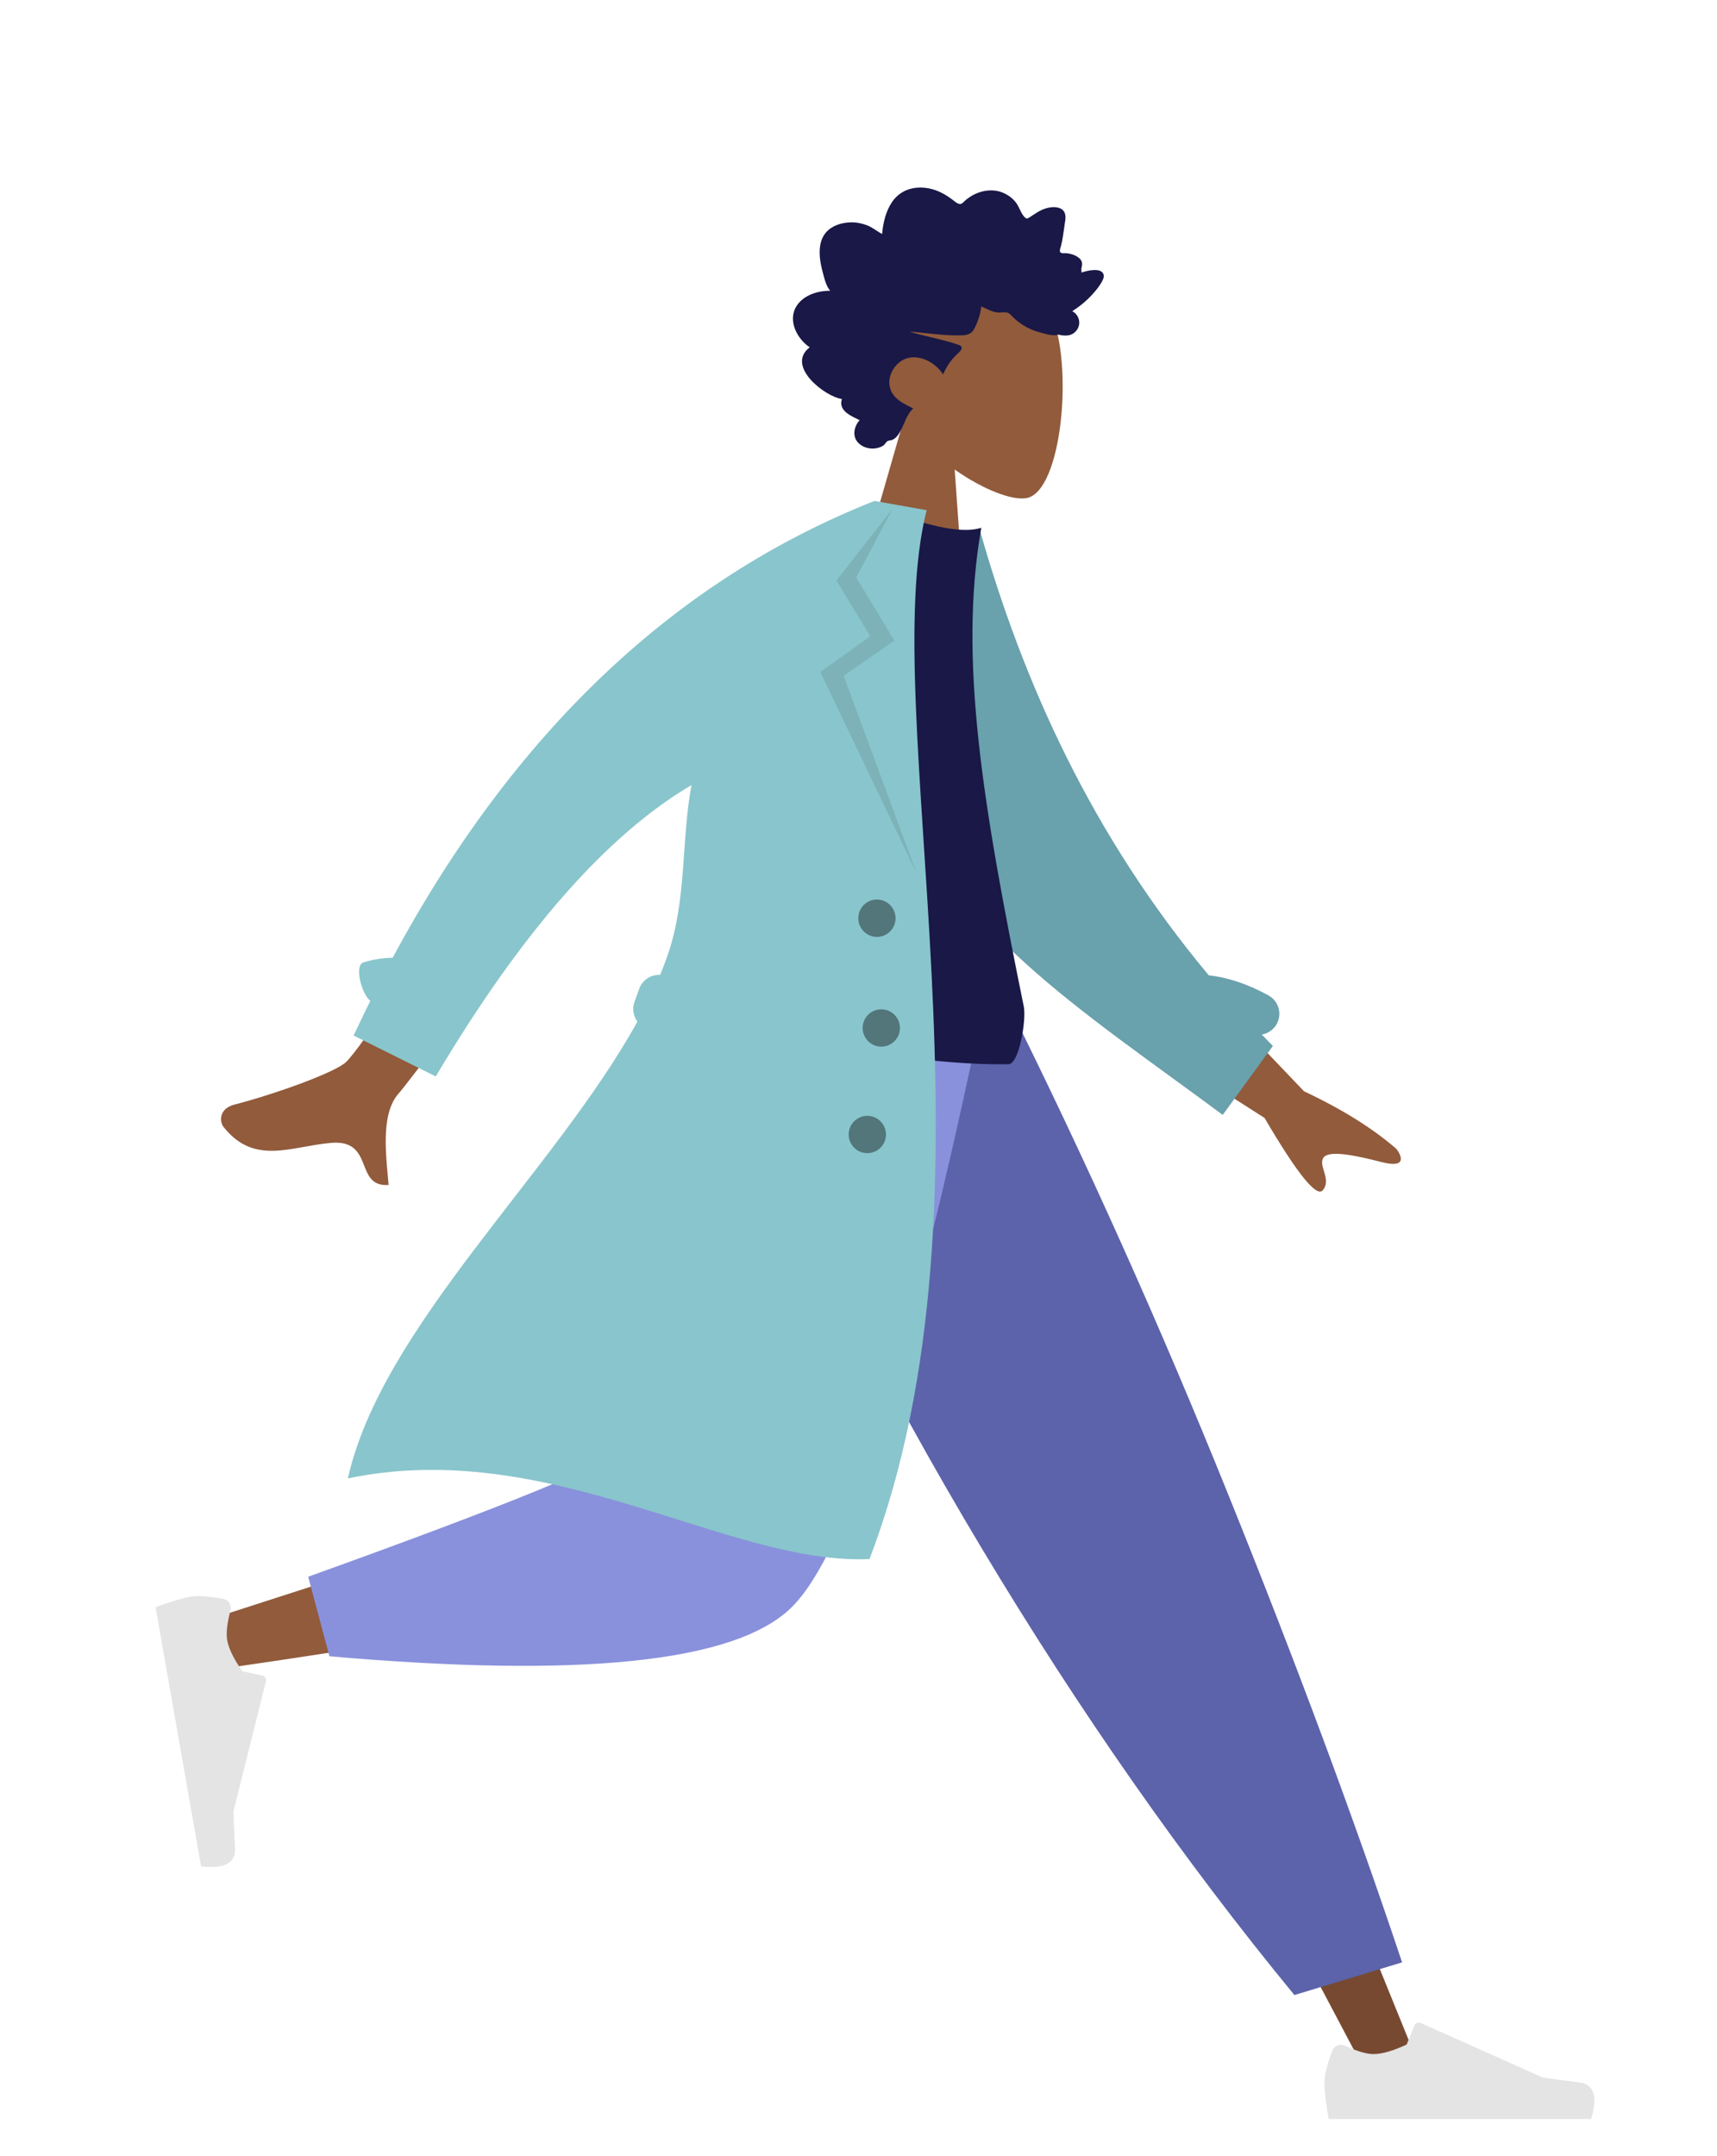<svg width="133" height="167" viewBox="0 0 133 167" fill="none" xmlns="http://www.w3.org/2000/svg">
<path fill-rule="evenodd" clip-rule="evenodd" d="M69.994 32.557C68.472 30.491 67.515 28.022 67.889 25.357C68.965 17.68 79.566 20.132 81.38 24.173C83.195 28.214 82.261 38.074 79.518 38.581C78.424 38.782 76.182 37.941 73.95 36.37L74.693 46.841L66.057 46.232L69.994 32.557Z" fill="#915B3C"/>
<path fill-rule="evenodd" clip-rule="evenodd" d="M64.31 22.525C64.05 22.228 63.926 21.822 63.821 21.438C63.711 21.038 63.606 20.635 63.543 20.222C63.418 19.399 63.481 18.466 64.103 17.877C64.6 17.404 65.311 17.227 65.955 17.223C66.384 17.22 66.819 17.311 67.219 17.474C67.615 17.637 67.947 17.928 68.329 18.121C68.405 17.248 68.618 16.345 69.112 15.629C69.588 14.941 70.294 14.586 71.074 14.534C71.875 14.48 72.645 14.721 73.329 15.156C73.5 15.265 73.669 15.379 73.829 15.505C73.964 15.61 74.103 15.736 74.266 15.786C74.447 15.843 74.546 15.742 74.675 15.616C74.827 15.467 74.995 15.339 75.171 15.227C75.951 14.733 76.94 14.577 77.776 14.965C78.161 15.143 78.528 15.427 78.772 15.799C78.99 16.13 79.126 16.642 79.441 16.884C79.575 16.987 79.682 16.871 79.816 16.788C80.017 16.665 80.211 16.527 80.414 16.407C80.7 16.239 81.005 16.12 81.326 16.069C81.796 15.994 82.434 16.064 82.524 16.681C82.558 16.913 82.502 17.154 82.47 17.383C82.426 17.697 82.382 18.011 82.332 18.324C82.295 18.562 82.252 18.791 82.191 19.023C82.158 19.146 82.067 19.375 82.112 19.504C82.168 19.666 82.483 19.598 82.615 19.613C82.875 19.642 83.133 19.706 83.367 19.835C83.548 19.935 83.736 20.076 83.799 20.296C83.839 20.431 83.817 20.566 83.784 20.7C83.745 20.861 83.771 20.95 83.78 21.115C84.142 20.967 85.383 20.668 85.492 21.308C85.528 21.521 85.396 21.75 85.295 21.921C85.119 22.22 84.896 22.489 84.669 22.744C84.197 23.277 83.646 23.727 83.06 24.104C83.692 24.44 83.803 25.309 83.203 25.78C82.938 25.988 82.599 26.015 82.286 25.978C82.171 25.965 82.008 25.909 81.916 25.923C81.867 25.93 81.812 25.968 81.744 25.968C81.298 25.967 80.805 25.825 80.378 25.695C79.617 25.465 78.911 25.047 78.353 24.446C78.209 24.291 78.088 24.2 77.882 24.188C77.701 24.177 77.52 24.214 77.339 24.206C76.861 24.185 76.446 23.92 76.013 23.733C75.944 24.332 75.727 24.982 75.444 25.505C75.214 25.932 74.792 25.967 74.379 25.977C73.058 26.008 71.75 25.777 70.436 25.687C71.688 26.065 72.994 26.276 74.231 26.703C74.79 26.897 74.329 27.251 74.066 27.501C73.635 27.912 73.298 28.436 73.052 28.995C72.486 28.138 71.424 27.525 70.432 27.706C69.336 27.907 68.476 29.313 69.092 30.41C69.449 31.047 70.154 31.333 70.737 31.637C70.234 32.093 70.071 32.806 69.747 33.393C69.587 33.683 69.368 34.008 69.05 34.091C68.932 34.121 68.797 34.115 68.7 34.203C68.579 34.311 68.543 34.439 68.392 34.529C67.792 34.889 66.899 34.795 66.427 34.238C66.001 33.734 66.172 32.997 66.589 32.546C65.996 32.248 64.906 31.841 65.215 30.905C63.898 30.724 60.835 28.347 62.72 26.9C61.784 26.279 60.983 24.867 61.691 23.721C62.237 22.839 63.387 22.509 64.31 22.525Z" fill="#191847"/>
<path fill-rule="evenodd" clip-rule="evenodd" d="M58.973 77.735L85.76 122.642L105.842 160.607H110.168L76.519 77.735L58.973 77.735Z" fill="#784931"/>
<path fill-rule="evenodd" clip-rule="evenodd" d="M103.197 158.854C102.793 159.934 102.592 160.742 102.592 161.278C102.592 161.93 102.7 162.881 102.917 164.131C103.671 164.131 110.448 164.131 123.249 164.131C123.777 162.38 123.472 161.434 122.334 161.295C121.196 161.155 120.25 161.029 119.497 160.916L110.047 156.692C109.865 156.61 109.652 156.692 109.571 156.875C109.569 156.878 109.568 156.881 109.567 156.884L108.959 158.362C107.905 158.855 107.049 159.101 106.39 159.101C105.855 159.101 105.116 158.884 104.172 158.451L104.172 158.451C103.81 158.284 103.382 158.444 103.217 158.807C103.209 158.822 103.203 158.838 103.197 158.854Z" fill="#E4E4E4"/>
<path fill-rule="evenodd" clip-rule="evenodd" d="M100.264 154.528L108.606 151.997C104.951 141.041 100.472 128.985 95.168 115.827C89.864 102.67 84.167 89.972 78.079 77.735H54.519C61.288 93.215 68.464 107.28 76.048 119.93C83.631 132.581 91.703 144.113 100.264 154.528Z" fill="#5C63AB"/>
<path fill-rule="evenodd" clip-rule="evenodd" d="M57.213 77.735C54.684 93.516 49.808 113.677 49.348 114.3C49.041 114.714 37.997 118.425 16.215 125.433L17.15 129.258C43.124 125.5 56.811 122.584 58.209 120.511C60.306 117.401 70.778 92.832 74.835 77.735H57.213Z" fill="#915B3C"/>
<path fill-rule="evenodd" clip-rule="evenodd" d="M23.872 122.127L25.518 128.287C44.945 129.995 56.849 128.761 61.229 124.583C65.609 120.405 70.6 104.789 76.204 77.735H53.738C50.188 99.889 48.203 111.431 47.783 112.361C47.364 113.291 39.394 116.546 23.872 122.127Z" fill="#8991DC"/>
<path fill-rule="evenodd" clip-rule="evenodd" d="M17.286 123.84C16.155 123.629 15.326 123.571 14.799 123.664C14.158 123.778 13.242 124.05 12.05 124.482C12.181 125.226 13.356 131.918 15.575 144.558C17.388 144.774 18.265 144.309 18.205 143.16C18.145 142.012 18.105 141.056 18.085 140.293L20.599 130.227C20.648 130.033 20.53 129.837 20.337 129.789C20.334 129.788 20.33 129.787 20.327 129.786L18.769 129.444C18.102 128.489 17.711 127.686 17.597 127.036C17.504 126.507 17.589 125.739 17.852 124.733L17.852 124.733C17.953 124.346 17.722 123.952 17.336 123.851C17.32 123.847 17.303 123.843 17.286 123.84Z" fill="#E4E4E4"/>
<path fill-rule="evenodd" clip-rule="evenodd" d="M91.146 74.19L101.01 84.526C103.936 85.9 106.321 87.387 108.165 88.988C108.574 89.518 109.004 90.522 107.013 90.009C105.021 89.496 102.903 89.046 102.503 89.687C102.103 90.327 103.18 91.368 102.454 92.2C101.969 92.754 100.469 90.884 97.952 86.59L87.554 79.946L91.146 74.19ZM40.5 61.645L46.554 63.887C36.764 77.026 31.537 83.965 30.875 84.702C29.385 86.362 29.968 89.931 30.1 91.782C27.413 91.974 29.051 88.229 25.643 88.523C22.532 88.792 19.693 90.299 17.308 87.278C17.015 86.906 16.92 85.876 18.17 85.554C21.285 84.752 25.965 83.067 26.808 82.258C27.958 81.155 32.522 74.284 40.5 61.645Z" fill="#915B3C"/>
<path fill-rule="evenodd" clip-rule="evenodd" d="M93.633 75.547C95.109 75.701 96.652 76.223 98.252 77.098C99.039 77.529 99.329 78.517 98.9 79.305C98.651 79.763 98.214 80.053 97.737 80.131C98.02 80.426 98.307 80.721 98.597 81.015L94.713 86.355C83.74 78.216 73.231 71.683 69.82 60.85C68.676 57.215 71.246 46.009 71.803 41.866L75.876 40.978C79.246 52.883 84.566 64.674 93.633 75.547Z" fill="#69A1AC"/>
<path fill-rule="evenodd" clip-rule="evenodd" d="M51.752 77.76C62.704 80.967 71.493 82.524 78.121 82.431C78.943 82.419 79.51 78.981 79.306 77.979C76.13 62.369 74.231 51.017 76.011 40.88C74.861 41.245 73.004 41.001 70.44 40.149C61.533 49.342 56.178 60.752 51.752 77.76Z" fill="#191847"/>
<path fill-rule="evenodd" clip-rule="evenodd" d="M49.374 79.129C49.058 78.704 48.954 78.133 49.148 77.598L49.518 76.579C49.768 75.889 50.437 75.472 51.133 75.512C51.346 74.999 51.542 74.487 51.719 73.975C53.217 69.655 52.758 65.077 53.567 60.805C46.998 64.676 40.393 72.2 33.754 83.376L27.392 80.21C27.816 79.302 28.246 78.408 28.684 77.527C27.987 76.949 27.436 74.769 28.147 74.546C28.881 74.316 29.636 74.197 30.412 74.185C39.822 56.71 52.265 44.916 67.74 38.8L69.659 39.14L71.78 39.516C67.825 55.065 78.214 92.383 67.352 120.758C56.393 121.249 42.629 111.242 26.947 114.511C29.569 102.774 42.931 90.807 49.374 79.129L49.374 79.129Z" fill="#89C5CC"/>
<path fill-rule="evenodd" clip-rule="evenodd" d="M69.148 39.404L66.323 44.726L69.272 49.613L65.351 52.349L70.992 67.623L63.548 52.058L67.413 49.284L64.793 44.963L69.148 39.404Z" fill="black" fill-opacity="0.1"/>
<path fill-rule="evenodd" clip-rule="evenodd" d="M67.676 72.546C66.891 72.407 66.367 71.656 66.505 70.87C66.643 70.084 67.391 69.559 68.176 69.698C68.962 69.837 69.486 70.587 69.348 71.374C69.21 72.16 68.462 72.685 67.676 72.546ZM68.016 81.047C67.231 80.908 66.706 80.158 66.844 79.372C66.982 78.585 67.731 78.061 68.516 78.2C69.301 78.339 69.825 79.089 69.687 79.875C69.549 80.662 68.801 81.186 68.016 81.047ZM66.934 89.297C66.149 89.158 65.624 88.408 65.762 87.622C65.9 86.835 66.649 86.311 67.434 86.45C68.219 86.589 68.743 87.339 68.605 88.125C68.467 88.912 67.719 89.436 66.934 89.297Z" fill="black" fill-opacity="0.4"/>
</svg>

